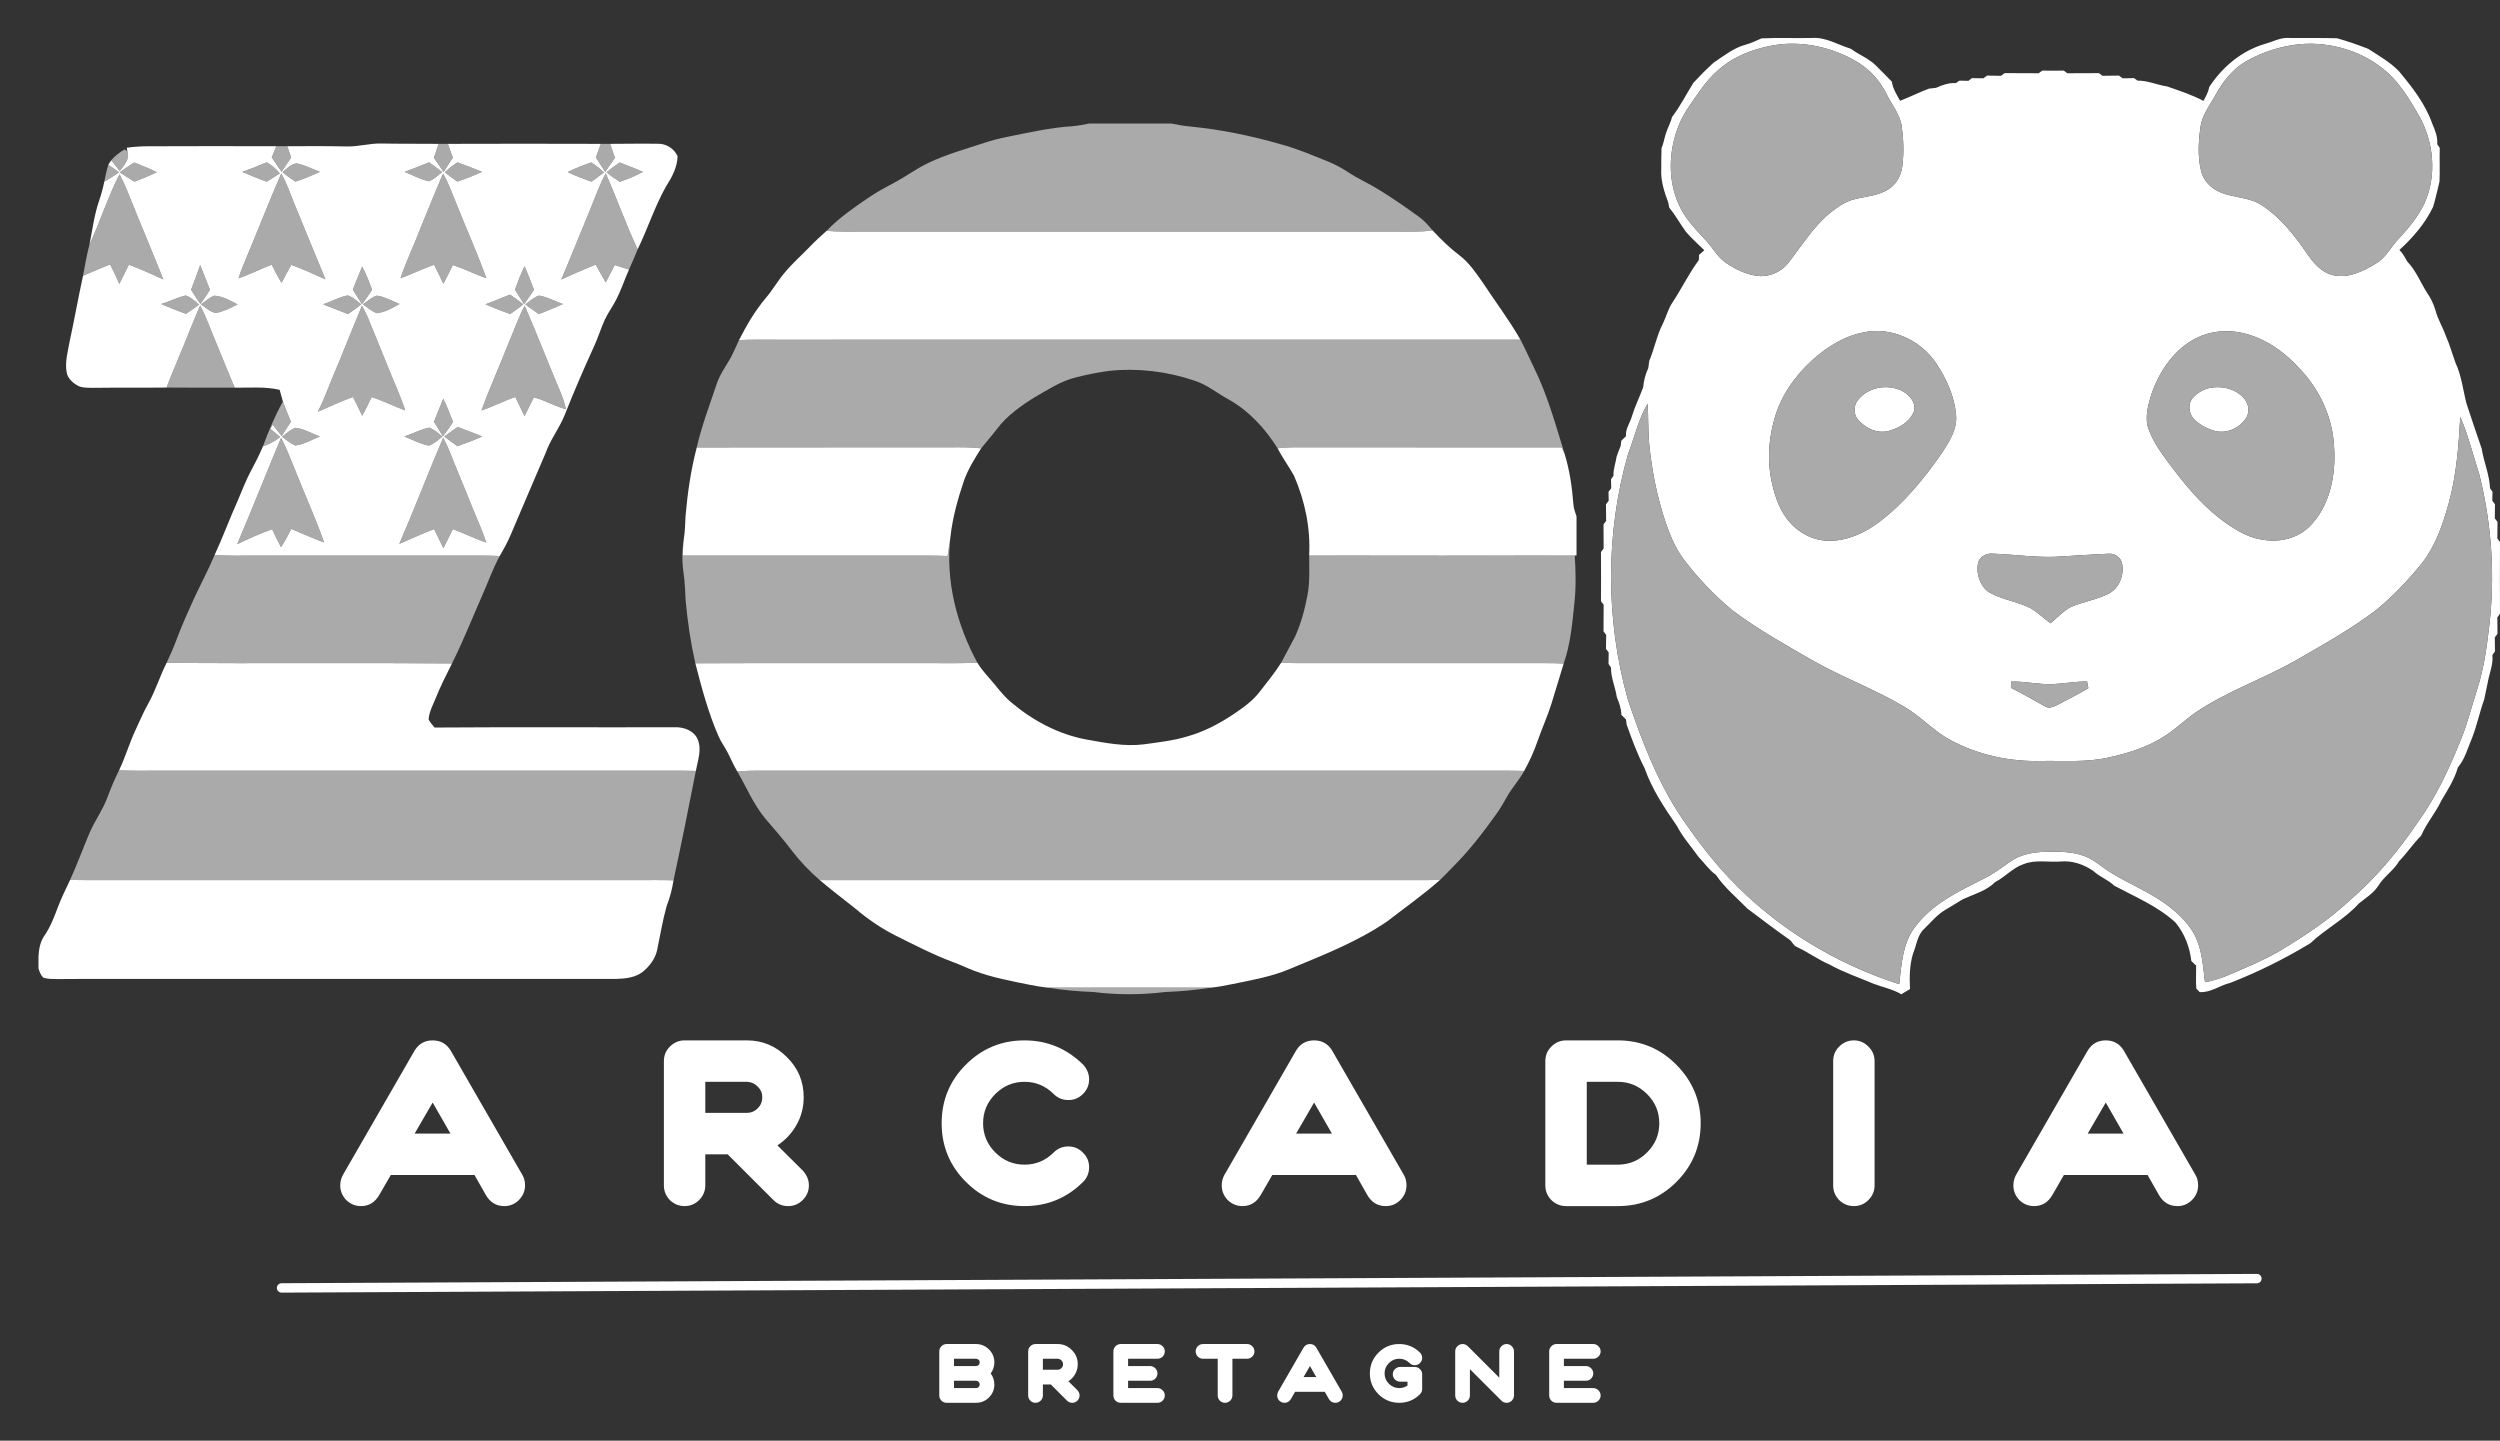 <svg width="59" height="34" viewBox="0 0 59 34" fill="none" xmlns="http://www.w3.org/2000/svg">
<rect x="0" y="0" width="59" height="34" fill="#333333" stroke="none"/>
<path d="M25.708 2.915H27.64C27.784 2.943 27.928 2.971 28.074 2.984C28.8 3.055 29.518 3.2 30.219 3.403C30.609 3.506 30.981 3.668 31.355 3.818C31.518 3.884 31.673 3.97 31.821 4.067C32.048 4.218 32.3 4.327 32.532 4.471C32.861 4.671 33.176 4.892 33.488 5.117C33.611 5.205 33.711 5.32 33.807 5.436C33.502 5.483 33.193 5.465 32.886 5.466C28.729 5.466 24.572 5.466 20.415 5.466C20.113 5.466 19.81 5.477 19.509 5.446C19.797 5.145 20.14 4.908 20.482 4.675C20.68 4.54 20.891 4.425 21.103 4.312C21.381 4.165 21.634 3.974 21.92 3.84C22.34 3.641 22.788 3.516 23.229 3.372C23.403 3.315 23.58 3.267 23.76 3.232C24.274 3.13 24.788 3.011 25.312 2.978C25.446 2.968 25.577 2.941 25.708 2.915Z" fill="#AAAAAA"/>
<path d="M10.354 3.395C10.426 3.395 10.498 3.395 10.57 3.395C10.608 3.504 10.647 3.613 10.686 3.721C10.614 3.834 10.542 3.946 10.47 4.058C10.392 3.947 10.316 3.836 10.24 3.724C10.279 3.614 10.316 3.505 10.354 3.395Z" fill="#AAAAAA"/>
<path d="M14.181 3.395C14.254 3.395 14.327 3.395 14.399 3.395C14.436 3.505 14.475 3.615 14.513 3.724C14.437 3.835 14.361 3.946 14.283 4.056C14.209 3.943 14.136 3.829 14.062 3.716C14.102 3.609 14.142 3.502 14.181 3.395Z" fill="#AAAAAA"/>
<path d="M6.521 3.451C6.607 3.451 6.693 3.451 6.779 3.451C6.809 3.539 6.84 3.628 6.872 3.716C6.797 3.829 6.721 3.942 6.645 4.054C6.567 3.942 6.489 3.829 6.413 3.715C6.449 3.627 6.485 3.539 6.521 3.451Z" fill="#AAAAAA"/>
<path d="M2.624 3.782C2.715 3.68 2.823 3.594 2.941 3.525C2.957 3.536 2.989 3.558 3.006 3.57C3.073 3.753 2.927 3.9 2.827 4.034C2.759 3.951 2.691 3.867 2.624 3.782Z" fill="#AAAAAA"/>
<path d="M2.827 4.067C2.938 3.985 3.052 3.908 3.17 3.835C3.348 3.907 3.528 3.977 3.7 4.064C3.529 4.149 3.351 4.219 3.174 4.287C3.056 4.217 2.94 4.144 2.827 4.067Z" fill="#AAAAAA"/>
<path d="M5.72 4.056C5.915 3.987 6.107 3.911 6.297 3.83C6.412 3.901 6.52 3.985 6.604 4.093C6.501 4.159 6.397 4.225 6.293 4.288C6.099 4.218 5.908 4.14 5.72 4.056Z" fill="#AAAAAA"/>
<path d="M6.668 4.067C6.767 3.981 6.868 3.868 7.006 3.856C7.195 3.896 7.368 3.989 7.549 4.054C7.361 4.144 7.169 4.222 6.972 4.288C6.868 4.218 6.765 4.145 6.668 4.067Z" fill="#AAAAAA"/>
<path d="M9.55 4.056C9.744 3.986 9.935 3.909 10.126 3.831C10.231 3.905 10.335 3.981 10.435 4.061C10.336 4.139 10.244 4.232 10.124 4.278C9.922 4.235 9.74 4.133 9.55 4.056Z" fill="#AAAAAA"/>
<path d="M10.498 4.067C10.589 3.978 10.691 3.901 10.797 3.831C10.992 3.902 11.185 3.977 11.377 4.054C11.188 4.144 10.992 4.219 10.794 4.285C10.693 4.215 10.594 4.144 10.498 4.067Z" fill="#AAAAAA"/>
<path d="M13.398 4.062C13.576 3.97 13.765 3.899 13.955 3.834C14.061 3.904 14.162 3.981 14.254 4.069C14.158 4.145 14.058 4.217 13.958 4.288C13.768 4.221 13.579 4.149 13.398 4.062Z" fill="#AAAAAA"/>
<path d="M14.318 4.067C14.415 3.982 14.519 3.905 14.626 3.834C14.809 3.906 14.993 3.977 15.175 4.055C15.002 4.154 14.815 4.224 14.629 4.29C14.519 4.223 14.415 4.149 14.318 4.067Z" fill="#AAAAAA"/>
<path d="M2.557 3.887C2.642 3.946 2.727 4.006 2.811 4.067C2.697 4.144 2.58 4.219 2.461 4.289C2.489 4.154 2.514 4.018 2.557 3.887Z" fill="#AAAAAA"/>
<path d="M6.636 4.097C6.774 4.329 6.854 4.589 6.958 4.836C7.201 5.422 7.436 6.011 7.682 6.594C7.416 6.472 7.15 6.349 6.874 6.251C6.794 6.391 6.72 6.533 6.644 6.675C6.56 6.537 6.485 6.394 6.415 6.249C6.147 6.343 5.897 6.481 5.627 6.568C5.673 6.425 5.729 6.285 5.788 6.146C6.076 5.466 6.341 4.775 6.636 4.097Z" fill="#AAAAAA"/>
<path d="M10.456 4.098C10.577 4.302 10.656 4.527 10.746 4.746C10.987 5.355 11.255 5.952 11.479 6.567C11.211 6.473 10.957 6.343 10.687 6.253C10.616 6.403 10.541 6.551 10.463 6.697C10.393 6.546 10.32 6.397 10.245 6.248C9.974 6.341 9.719 6.47 9.451 6.568C9.591 6.153 9.784 5.758 9.938 5.348C10.113 4.933 10.275 4.511 10.456 4.098Z" fill="#AAAAAA"/>
<path d="M13.942 4.91C14.055 4.635 14.153 4.354 14.295 4.092C14.56 4.684 14.77 5.299 15.049 5.884C14.983 6.044 14.917 6.204 14.845 6.362C14.732 6.327 14.619 6.29 14.507 6.254C14.438 6.392 14.368 6.529 14.296 6.665C14.214 6.526 14.137 6.385 14.059 6.244C13.786 6.359 13.513 6.472 13.246 6.598C13.485 6.038 13.707 5.472 13.942 4.91Z" fill="#AAAAAA"/>
<path d="M2.111 5.775C2.366 5.228 2.545 4.649 2.821 4.112C2.889 4.243 2.952 4.377 3.007 4.514C3.285 5.21 3.577 5.899 3.855 6.595C3.588 6.469 3.317 6.352 3.042 6.246C2.967 6.398 2.892 6.549 2.816 6.701C2.749 6.546 2.677 6.392 2.6 6.24C2.385 6.326 2.171 6.417 1.959 6.51C2.006 6.264 2.046 6.016 2.111 5.775Z" fill="#AAAAAA"/>
<path d="M4.724 6.256C4.802 6.45 4.88 6.643 4.955 6.838C4.883 6.952 4.809 7.064 4.732 7.174C4.653 7.065 4.579 6.953 4.51 6.837C4.583 6.644 4.659 6.452 4.724 6.256Z" fill="#AAAAAA"/>
<path d="M8.547 6.291C8.641 6.466 8.712 6.651 8.782 6.837C8.708 6.954 8.629 7.069 8.543 7.178C8.471 7.064 8.399 6.95 8.327 6.836C8.4 6.654 8.471 6.472 8.547 6.291Z" fill="#AAAAAA"/>
<path d="M12.153 6.836C12.22 6.649 12.292 6.463 12.381 6.284C12.46 6.467 12.53 6.652 12.602 6.838C12.527 6.953 12.45 7.067 12.369 7.178C12.297 7.064 12.225 6.95 12.153 6.836Z" fill="#AAAAAA"/>
<path d="M3.803 7.176C3.999 7.118 4.182 7.018 4.383 6.974C4.506 7.012 4.6 7.109 4.699 7.188C4.597 7.264 4.494 7.336 4.389 7.407C4.192 7.335 3.997 7.258 3.803 7.176Z" fill="#AAAAAA"/>
<path d="M4.743 7.185C4.843 7.11 4.94 7.025 5.058 6.978C5.256 6.989 5.434 7.095 5.608 7.184C5.444 7.266 5.278 7.353 5.097 7.386C4.96 7.366 4.856 7.257 4.743 7.185Z" fill="#AAAAAA"/>
<path d="M7.627 7.183C7.821 7.115 8.003 7.011 8.205 6.972C8.33 7.01 8.425 7.106 8.526 7.184C8.424 7.263 8.319 7.338 8.214 7.412C8.018 7.335 7.823 7.259 7.627 7.183Z" fill="#AAAAAA"/>
<path d="M8.89 6.977C9.082 6.999 9.252 7.106 9.43 7.174C9.261 7.269 9.085 7.371 8.889 7.391C8.769 7.344 8.67 7.257 8.567 7.182C8.67 7.107 8.768 7.02 8.89 6.977Z" fill="#AAAAAA"/>
<path d="M11.457 7.182C11.651 7.105 11.845 7.029 12.038 6.953C12.144 7.027 12.249 7.102 12.351 7.182C12.25 7.261 12.146 7.338 12.041 7.412C11.845 7.341 11.649 7.266 11.457 7.182Z" fill="#AAAAAA"/>
<path d="M12.721 6.976C12.921 7.005 13.098 7.115 13.289 7.175C13.101 7.26 12.909 7.335 12.719 7.413C12.61 7.339 12.502 7.263 12.398 7.183C12.5 7.107 12.599 7.018 12.721 6.976Z" fill="#AAAAAA"/>
<path d="M4.724 7.213C4.874 7.491 4.974 7.791 5.097 8.08C5.247 8.436 5.386 8.795 5.54 9.149C5.004 9.149 4.467 9.151 3.931 9.146C4.054 8.816 4.197 8.494 4.33 8.167C4.459 7.848 4.584 7.527 4.724 7.213Z" fill="#AAAAAA"/>
<path d="M8.542 7.214C8.613 7.341 8.676 7.473 8.729 7.609C8.879 7.99 9.042 8.367 9.193 8.748C9.315 9.061 9.462 9.365 9.563 9.685C9.295 9.59 9.042 9.459 8.771 9.371C8.701 9.52 8.626 9.668 8.548 9.813C8.478 9.663 8.405 9.515 8.33 9.368C8.047 9.469 7.778 9.601 7.502 9.717C7.686 9.346 7.82 8.954 7.987 8.575C8.168 8.12 8.359 7.668 8.542 7.214Z" fill="#AAAAAA"/>
<path d="M12.006 8.087C12.132 7.796 12.236 7.495 12.382 7.214C12.672 7.879 12.931 8.556 13.214 9.224C13.275 9.365 13.324 9.51 13.359 9.659C13.096 9.59 12.861 9.444 12.598 9.377C12.526 9.526 12.452 9.673 12.379 9.82C12.305 9.67 12.232 9.519 12.161 9.368C11.89 9.462 11.636 9.596 11.363 9.686C11.559 9.145 11.798 8.622 12.006 8.087Z" fill="#AAAAAA"/>
<path d="M17.441 8.026C17.749 8.01 18.058 8.018 18.366 8.017C24.205 8.016 30.044 8.018 35.882 8.016C35.999 8.235 36.096 8.463 36.206 8.685C36.524 9.333 36.715 10.032 36.927 10.718C36.905 10.664 36.881 10.612 36.857 10.559C34.88 10.556 32.903 10.56 30.926 10.557C30.667 10.556 30.408 10.55 30.15 10.579C29.86 10.115 29.479 9.7 29 9.429C28.729 9.283 28.487 9.078 28.189 8.983C27.543 8.764 26.85 8.681 26.172 8.753C25.893 8.792 25.616 8.846 25.344 8.919C25.011 9.009 24.72 9.203 24.424 9.372C24.092 9.578 23.764 9.809 23.528 10.124C23.409 10.281 23.276 10.427 23.155 10.581C22.911 10.553 22.665 10.555 22.419 10.557C20.427 10.561 18.435 10.554 16.443 10.561C16.559 10.053 16.745 9.566 16.91 9.072C16.996 8.797 17.19 8.576 17.308 8.315C17.352 8.218 17.395 8.121 17.441 8.026Z" fill="#AAAAAA"/>
<path d="M10.461 9.409C10.549 9.587 10.62 9.773 10.692 9.958C10.618 10.074 10.539 10.187 10.454 10.296C10.382 10.182 10.311 10.068 10.241 9.953C10.315 9.772 10.386 9.589 10.461 9.409Z" fill="#AAAAAA"/>
<path d="M6.205 10.533C6.339 10.17 6.49 9.813 6.677 9.475C6.734 9.637 6.803 9.793 6.867 9.952C6.795 10.065 6.721 10.177 6.647 10.289C6.577 10.2 6.507 10.111 6.437 10.022C6.423 10.046 6.395 10.096 6.381 10.12C6.458 10.184 6.536 10.248 6.612 10.313C6.49 10.409 6.355 10.489 6.205 10.533Z" fill="#AAAAAA"/>
<path d="M6.656 10.307C6.758 10.23 6.856 10.142 6.975 10.095C7.178 10.12 7.359 10.235 7.551 10.3C7.362 10.379 7.177 10.483 6.972 10.515C6.855 10.466 6.758 10.382 6.656 10.307Z" fill="#AAAAAA"/>
<path d="M9.541 10.301C9.738 10.236 9.924 10.135 10.128 10.092C10.248 10.136 10.344 10.226 10.444 10.304C10.341 10.381 10.244 10.474 10.121 10.517C9.917 10.477 9.733 10.375 9.541 10.301Z" fill="#AAAAAA"/>
<path d="M10.485 10.303C10.589 10.224 10.695 10.15 10.802 10.076C10.996 10.148 11.188 10.224 11.381 10.3C11.191 10.386 10.996 10.46 10.8 10.531C10.694 10.456 10.589 10.381 10.485 10.303Z" fill="#AAAAAA"/>
<path d="M6.631 10.336C6.763 10.569 6.851 10.823 6.955 11.07C7.182 11.649 7.443 12.215 7.649 12.802C7.386 12.708 7.133 12.588 6.874 12.483C6.8 12.629 6.723 12.775 6.632 12.912C6.558 12.772 6.489 12.631 6.422 12.488C6.141 12.593 5.866 12.712 5.597 12.844C5.951 12.012 6.283 11.171 6.631 10.336Z" fill="#AAAAAA"/>
<path d="M10.458 10.332C10.591 10.568 10.674 10.827 10.78 11.075C10.916 11.4 11.047 11.728 11.181 12.055C11.281 12.304 11.396 12.548 11.478 12.805C11.208 12.715 10.955 12.583 10.686 12.488C10.614 12.639 10.54 12.788 10.464 12.937C10.39 12.787 10.317 12.636 10.245 12.486C9.966 12.591 9.696 12.721 9.422 12.838C9.783 12.009 10.103 11.163 10.458 10.332Z" fill="#AAAAAA"/>
<path d="M22.362 13.122C22.389 12.973 22.409 12.823 22.43 12.673C22.309 13.697 22.578 14.739 23.064 15.638C22.672 15.661 22.278 15.648 21.885 15.65C20.06 15.652 18.235 15.646 16.41 15.654C16.3 15.168 16.227 14.676 16.182 14.181C16.168 13.963 16.165 13.745 16.133 13.529C16.093 13.259 16.094 12.983 16.139 12.714C16.121 12.846 16.117 12.979 16.116 13.112C17.875 13.112 19.635 13.112 21.395 13.112C21.718 13.112 22.04 13.107 22.362 13.122Z" fill="#AAAAAA"/>
<path d="M4.584 14.113C4.742 13.774 4.92 13.444 5.064 13.099C5.386 13.12 5.708 13.112 6.03 13.112C7.648 13.112 9.266 13.112 10.884 13.112C11.188 13.112 11.491 13.107 11.793 13.122C11.627 13.43 11.511 13.761 11.368 14.081C11.136 14.607 10.926 15.143 10.667 15.657C8.422 15.638 6.176 15.661 3.931 15.645C4.019 15.462 4.099 15.275 4.17 15.085C4.293 14.754 4.44 14.434 4.584 14.113Z" fill="#AAAAAA"/>
<path d="M30.897 13.109C32.986 13.114 35.075 13.114 37.164 13.109C37.187 13.475 37.197 13.842 37.158 14.206C37.108 14.695 37.067 15.193 36.903 15.66C36.752 15.653 36.6 15.65 36.448 15.65C34.667 15.651 32.886 15.65 31.104 15.65C30.815 15.65 30.526 15.656 30.237 15.638C30.344 15.433 30.457 15.231 30.563 15.025C30.703 14.719 30.791 14.39 30.854 14.059C30.916 13.746 30.896 13.426 30.897 13.109Z" fill="#AAAAAA"/>
<path d="M2.809 18.18C3.125 18.193 3.442 18.188 3.758 18.188C7.663 18.188 11.568 18.188 15.472 18.188C15.788 18.188 16.105 18.185 16.422 18.194C16.254 19.056 16.08 19.917 15.895 20.776C15.62 20.767 15.346 20.771 15.071 20.771C11.122 20.771 7.173 20.771 3.224 20.771C2.701 20.77 2.177 20.775 1.654 20.767C1.819 20.404 1.955 20.028 2.111 19.662C2.231 19.376 2.42 19.126 2.528 18.836C2.611 18.613 2.702 18.393 2.809 18.18Z" fill="#AAAAAA"/>
<path d="M17.401 18.207C17.707 18.179 18.015 18.188 18.322 18.188C23.889 18.188 29.456 18.188 35.023 18.188C35.339 18.188 35.654 18.185 35.97 18.194C35.852 18.414 35.678 18.596 35.558 18.814C35.484 18.945 35.411 19.076 35.323 19.198C35.009 19.636 34.682 20.067 34.299 20.448C34.195 20.553 34.094 20.662 33.987 20.764C33.694 20.776 33.401 20.77 33.108 20.771C28.521 20.771 23.934 20.771 19.347 20.771C19.1 20.558 18.874 20.321 18.677 20.061C18.479 19.8 18.263 19.554 18.05 19.306C17.78 18.974 17.613 18.575 17.401 18.207Z" fill="#AAAAAA"/>
<path d="M24.721 23.308C26.007 23.31 27.294 23.31 28.58 23.308C28.222 23.365 27.861 23.398 27.498 23.411C26.936 23.481 26.364 23.482 25.801 23.411C25.439 23.398 25.078 23.366 24.721 23.308Z" fill="#AAAAAA"/>
<path d="M8.169 3.456C8.453 3.466 8.729 3.378 9.012 3.387C9.46 3.396 9.906 3.39 10.353 3.395C10.316 3.505 10.279 3.614 10.24 3.724C10.316 3.836 10.392 3.947 10.47 4.058C10.542 3.946 10.614 3.834 10.686 3.721C10.647 3.613 10.608 3.504 10.57 3.395C11.774 3.391 12.977 3.391 14.181 3.395C14.142 3.502 14.102 3.609 14.062 3.716C14.136 3.829 14.209 3.943 14.283 4.056C14.361 3.946 14.437 3.835 14.513 3.724C14.474 3.615 14.436 3.505 14.399 3.395C14.773 3.395 15.147 3.386 15.521 3.393C15.718 3.385 15.912 3.507 15.991 3.687C15.985 3.947 15.857 4.185 15.719 4.399C15.451 4.874 15.287 5.395 15.049 5.884C14.77 5.299 14.56 4.684 14.295 4.092C14.153 4.354 14.054 4.635 13.942 4.91C13.707 5.472 13.485 6.038 13.246 6.598C13.513 6.471 13.786 6.359 14.059 6.244C14.137 6.385 14.214 6.526 14.296 6.665C14.367 6.528 14.437 6.392 14.507 6.254C14.619 6.29 14.732 6.327 14.845 6.362C14.741 6.592 14.664 6.834 14.549 7.059C14.466 7.226 14.351 7.375 14.273 7.546C14.178 7.755 14.112 7.976 14.015 8.185C13.774 8.711 13.545 9.243 13.332 9.78C13.208 10.101 12.986 10.372 12.874 10.698C12.598 11.338 12.326 11.979 12.053 12.62C11.98 12.794 11.888 12.959 11.793 13.122C11.49 13.107 11.188 13.112 10.884 13.112C9.266 13.112 7.648 13.112 6.03 13.112C5.708 13.112 5.386 13.12 5.064 13.099C5.257 12.683 5.414 12.253 5.602 11.835C5.706 11.598 5.793 11.353 5.917 11.124C6.02 10.931 6.121 10.736 6.205 10.533C6.355 10.488 6.49 10.409 6.612 10.313C6.536 10.248 6.458 10.184 6.381 10.12C6.395 10.096 6.423 10.046 6.437 10.022C6.507 10.111 6.577 10.2 6.647 10.289C6.721 10.177 6.794 10.065 6.867 9.952C6.802 9.793 6.733 9.637 6.677 9.475C6.649 9.384 6.625 9.291 6.6 9.2C6.252 9.118 5.893 9.155 5.54 9.149C5.386 8.795 5.247 8.436 5.097 8.08C4.974 7.791 4.874 7.491 4.724 7.213C4.584 7.527 4.459 7.848 4.33 8.167C4.197 8.494 4.054 8.816 3.931 9.146C3.353 9.153 2.775 9.145 2.197 9.153C2.068 9.148 1.926 9.162 1.812 9.088C1.7 9.021 1.595 8.92 1.573 8.785C1.529 8.541 1.601 8.296 1.644 8.057C1.756 7.542 1.847 7.024 1.959 6.51C2.171 6.417 2.385 6.326 2.6 6.24C2.677 6.392 2.749 6.546 2.816 6.701C2.892 6.549 2.967 6.398 3.042 6.246C3.317 6.352 3.588 6.469 3.855 6.595C3.577 5.899 3.285 5.21 3.007 4.514C2.952 4.377 2.889 4.243 2.821 4.112C2.545 4.649 2.366 5.228 2.111 5.775C2.179 5.427 2.225 5.073 2.339 4.737C2.389 4.59 2.431 4.441 2.461 4.289C2.58 4.219 2.697 4.144 2.811 4.067C2.727 4.006 2.642 3.946 2.557 3.887C2.578 3.851 2.6 3.817 2.624 3.782C2.691 3.867 2.758 3.951 2.827 4.034C2.927 3.9 3.072 3.753 3.006 3.57C3.002 3.549 2.995 3.507 2.992 3.487C3.172 3.46 3.353 3.451 3.535 3.452C4.531 3.447 5.526 3.449 6.521 3.451C6.485 3.539 6.449 3.627 6.413 3.715C6.489 3.829 6.567 3.942 6.645 4.054C6.721 3.942 6.797 3.829 6.872 3.716C6.84 3.628 6.809 3.539 6.779 3.451C7.242 3.448 7.706 3.446 8.169 3.456ZM2.827 4.067C2.94 4.144 3.056 4.217 3.174 4.287C3.351 4.219 3.529 4.149 3.7 4.064C3.528 3.977 3.348 3.907 3.17 3.835C3.052 3.908 2.938 3.985 2.827 4.067ZM5.72 4.056C5.908 4.14 6.099 4.218 6.293 4.288C6.397 4.225 6.501 4.159 6.604 4.093C6.52 3.985 6.412 3.901 6.297 3.83C6.107 3.911 5.915 3.987 5.72 4.056ZM6.668 4.066C6.765 4.145 6.867 4.218 6.972 4.288C7.169 4.222 7.361 4.144 7.549 4.054C7.368 3.989 7.195 3.896 7.006 3.856C6.867 3.868 6.767 3.981 6.668 4.066ZM9.55 4.056C9.74 4.133 9.922 4.235 10.124 4.278C10.244 4.232 10.336 4.139 10.435 4.061C10.335 3.981 10.231 3.905 10.126 3.831C9.935 3.909 9.744 3.986 9.55 4.056ZM10.498 4.067C10.594 4.144 10.693 4.215 10.794 4.285C10.992 4.219 11.188 4.144 11.377 4.054C11.185 3.977 10.992 3.902 10.797 3.831C10.691 3.901 10.588 3.978 10.498 4.067ZM13.398 4.062C13.579 4.149 13.768 4.221 13.958 4.288C14.058 4.217 14.158 4.145 14.254 4.069C14.162 3.981 14.061 3.904 13.955 3.834C13.764 3.899 13.576 3.97 13.398 4.062ZM14.318 4.067C14.415 4.149 14.519 4.223 14.629 4.29C14.815 4.224 15.002 4.154 15.175 4.055C14.993 3.977 14.809 3.906 14.626 3.834C14.519 3.905 14.415 3.982 14.318 4.067ZM6.636 4.097C6.341 4.775 6.076 5.466 5.788 6.146C5.729 6.285 5.673 6.425 5.627 6.568C5.897 6.481 6.147 6.343 6.415 6.249C6.485 6.394 6.56 6.537 6.644 6.675C6.72 6.533 6.794 6.39 6.874 6.251C7.15 6.349 7.416 6.472 7.682 6.594C7.436 6.011 7.201 5.422 6.958 4.836C6.854 4.589 6.774 4.329 6.636 4.097ZM10.456 4.098C10.275 4.511 10.113 4.933 9.938 5.348C9.784 5.758 9.591 6.153 9.451 6.568C9.719 6.47 9.974 6.341 10.245 6.248C10.319 6.397 10.393 6.546 10.463 6.697C10.541 6.551 10.616 6.403 10.687 6.253C10.957 6.343 11.211 6.473 11.479 6.567C11.255 5.952 10.987 5.355 10.746 4.746C10.656 4.527 10.577 4.303 10.456 4.098ZM4.724 6.256C4.659 6.452 4.583 6.644 4.51 6.837C4.579 6.953 4.653 7.065 4.731 7.174C4.809 7.064 4.883 6.952 4.955 6.838C4.88 6.643 4.802 6.45 4.724 6.256ZM8.547 6.291C8.471 6.472 8.4 6.654 8.327 6.836C8.399 6.95 8.471 7.064 8.543 7.178C8.629 7.069 8.708 6.954 8.782 6.837C8.712 6.651 8.641 6.466 8.547 6.291ZM12.153 6.836C12.225 6.95 12.296 7.064 12.369 7.178C12.45 7.067 12.527 6.953 12.602 6.838C12.53 6.652 12.46 6.467 12.381 6.284C12.292 6.463 12.22 6.649 12.153 6.836ZM3.803 7.175C3.997 7.258 4.192 7.335 4.389 7.407C4.494 7.336 4.597 7.264 4.699 7.188C4.6 7.109 4.506 7.012 4.383 6.974C4.182 7.018 3.999 7.118 3.803 7.175ZM4.743 7.185C4.856 7.257 4.96 7.366 5.097 7.386C5.278 7.353 5.444 7.266 5.608 7.184C5.434 7.095 5.256 6.989 5.057 6.978C4.939 7.025 4.843 7.11 4.743 7.185ZM7.627 7.183C7.823 7.259 8.018 7.334 8.214 7.412C8.319 7.338 8.424 7.263 8.526 7.184C8.425 7.106 8.33 7.01 8.205 6.972C8.003 7.011 7.821 7.115 7.627 7.183ZM8.89 6.977C8.768 7.02 8.67 7.107 8.567 7.182C8.67 7.257 8.769 7.344 8.889 7.391C9.085 7.371 9.261 7.269 9.43 7.174C9.252 7.106 9.081 6.999 8.89 6.977ZM11.457 7.182C11.649 7.266 11.845 7.341 12.041 7.412C12.146 7.338 12.25 7.261 12.351 7.182C12.249 7.102 12.144 7.027 12.038 6.953C11.845 7.029 11.651 7.105 11.457 7.182ZM12.721 6.976C12.598 7.018 12.5 7.107 12.398 7.184C12.502 7.263 12.61 7.339 12.719 7.413C12.909 7.335 13.101 7.26 13.289 7.175C13.098 7.115 12.921 7.005 12.721 6.976ZM8.542 7.214C8.359 7.668 8.168 8.12 7.987 8.575C7.82 8.954 7.686 9.346 7.502 9.717C7.778 9.601 8.047 9.469 8.33 9.368C8.405 9.515 8.478 9.663 8.548 9.813C8.626 9.668 8.701 9.52 8.771 9.371C9.042 9.458 9.295 9.59 9.563 9.685C9.462 9.365 9.315 9.061 9.193 8.748C9.042 8.367 8.879 7.99 8.729 7.609C8.676 7.473 8.613 7.341 8.542 7.214ZM12.006 8.087C11.798 8.622 11.559 9.145 11.363 9.686C11.636 9.596 11.89 9.462 12.161 9.368C12.232 9.519 12.305 9.67 12.379 9.82C12.452 9.673 12.526 9.526 12.598 9.377C12.861 9.444 13.096 9.59 13.359 9.659C13.324 9.51 13.275 9.365 13.214 9.224C12.931 8.556 12.672 7.879 12.382 7.214C12.236 7.495 12.132 7.796 12.006 8.087ZM10.461 9.409C10.386 9.589 10.315 9.772 10.241 9.953C10.311 10.068 10.382 10.182 10.454 10.296C10.539 10.187 10.617 10.074 10.692 9.958C10.62 9.773 10.549 9.587 10.461 9.409ZM6.656 10.307C6.758 10.382 6.855 10.466 6.972 10.515C7.177 10.483 7.361 10.378 7.551 10.3C7.359 10.235 7.178 10.12 6.975 10.095C6.855 10.142 6.757 10.23 6.656 10.307ZM9.541 10.301C9.733 10.375 9.917 10.477 10.121 10.517C10.244 10.474 10.341 10.381 10.443 10.304C10.344 10.226 10.248 10.136 10.128 10.092C9.924 10.135 9.738 10.236 9.541 10.301ZM10.485 10.303C10.588 10.381 10.694 10.456 10.8 10.531C10.996 10.46 11.191 10.386 11.381 10.3C11.188 10.224 10.996 10.148 10.802 10.076C10.695 10.15 10.589 10.224 10.485 10.303ZM6.631 10.336C6.283 11.171 5.951 12.012 5.597 12.844C5.866 12.712 6.141 12.593 6.422 12.488C6.488 12.631 6.558 12.772 6.632 12.912C6.723 12.774 6.8 12.629 6.874 12.483C7.133 12.588 7.386 12.708 7.649 12.802C7.443 12.215 7.182 11.649 6.955 11.069C6.851 10.823 6.763 10.569 6.631 10.336ZM10.458 10.332C10.103 11.163 9.783 12.009 9.422 12.838C9.696 12.721 9.965 12.591 10.245 12.486C10.317 12.636 10.39 12.787 10.464 12.937C10.54 12.788 10.614 12.639 10.686 12.488C10.955 12.583 11.208 12.715 11.477 12.805C11.396 12.548 11.281 12.304 11.18 12.055C11.047 11.728 10.916 11.4 10.78 11.075C10.674 10.827 10.591 10.568 10.458 10.332Z" fill="white"/>
<path d="M19.124 5.81C19.247 5.682 19.378 5.564 19.509 5.446C19.81 5.477 20.113 5.466 20.415 5.466C24.572 5.466 28.729 5.466 32.886 5.466C33.193 5.465 33.502 5.483 33.807 5.436C34.006 5.65 34.216 5.854 34.449 6.031C34.669 6.199 34.825 6.431 34.983 6.654C35.282 7.109 35.612 7.543 35.882 8.016C30.044 8.018 24.205 8.016 18.366 8.017C18.058 8.018 17.749 8.01 17.441 8.026C17.62 7.675 17.82 7.331 18.076 7.029C18.24 6.837 18.363 6.613 18.529 6.422C18.712 6.203 18.927 6.015 19.124 5.81Z" fill="white"/>
<path d="M16.443 10.561C18.435 10.554 20.427 10.561 22.419 10.557C22.665 10.555 22.911 10.553 23.155 10.581C23.003 10.822 22.849 11.067 22.752 11.337C22.605 11.771 22.48 12.215 22.43 12.673C22.409 12.823 22.389 12.973 22.362 13.122C22.04 13.107 21.718 13.112 21.395 13.112C19.635 13.112 17.875 13.112 16.116 13.112C16.117 12.979 16.121 12.846 16.139 12.714C16.167 12.536 16.17 12.356 16.179 12.177C16.226 11.632 16.305 11.09 16.443 10.561Z" fill="white"/>
<path d="M30.15 10.579C30.407 10.55 30.667 10.556 30.926 10.557C32.903 10.56 34.88 10.556 36.857 10.559C36.88 10.612 36.905 10.664 36.927 10.718C37.045 11.104 37.102 11.506 37.133 11.908C37.141 12.005 37.175 12.095 37.206 12.187V13.109L37.164 13.11C35.075 13.114 32.986 13.114 30.896 13.11C30.932 12.463 30.795 11.814 30.537 11.223C30.413 11.005 30.266 10.802 30.15 10.579Z" fill="white"/>
<path d="M3.504 16.595C3.674 16.291 3.774 15.955 3.931 15.645C6.176 15.661 8.422 15.638 10.667 15.657C10.53 15.927 10.395 16.198 10.281 16.48C10.216 16.642 10.127 16.8 10.115 16.978C10.149 17.05 10.206 17.108 10.256 17.17C12.144 17.156 14.032 17.169 15.919 17.163C16.126 17.156 16.359 17.232 16.456 17.429C16.575 17.674 16.466 17.945 16.422 18.194C16.105 18.185 15.788 18.188 15.472 18.188C11.567 18.188 7.663 18.188 3.758 18.188C3.442 18.188 3.125 18.193 2.809 18.18C2.957 17.873 3.052 17.543 3.196 17.233C3.295 17.019 3.388 16.801 3.504 16.595Z" fill="white"/>
<path d="M16.41 15.654C18.235 15.646 20.06 15.652 21.885 15.65C22.278 15.648 22.672 15.66 23.064 15.638C23.14 15.763 23.234 15.876 23.331 15.985C23.507 16.18 23.656 16.402 23.86 16.572C24.37 17.004 24.98 17.332 25.642 17.453C26.088 17.533 26.544 17.624 26.998 17.566C27.339 17.518 27.684 17.481 28.016 17.381C28.408 17.272 28.771 17.082 29.108 16.857C29.334 16.704 29.563 16.544 29.73 16.324C29.904 16.1 30.085 15.879 30.237 15.638C30.526 15.656 30.815 15.65 31.104 15.65C32.886 15.65 34.667 15.651 36.448 15.65C36.599 15.65 36.751 15.653 36.903 15.66C36.804 15.974 36.714 16.291 36.615 16.605C36.521 16.906 36.389 17.192 36.287 17.489C36.203 17.733 36.095 17.968 35.97 18.194C35.654 18.185 35.339 18.188 35.023 18.188C29.456 18.188 23.889 18.188 18.322 18.188C18.015 18.188 17.707 18.179 17.401 18.207C17.323 18.075 17.258 17.937 17.193 17.8C17.124 17.653 17.022 17.525 16.958 17.376C16.716 16.822 16.56 16.237 16.41 15.654Z" fill="white"/>
<path d="M1.654 20.767C2.177 20.775 2.701 20.77 3.224 20.771C7.173 20.771 11.122 20.771 15.071 20.771C15.345 20.771 15.62 20.767 15.895 20.776C15.863 20.983 15.81 21.187 15.733 21.382C15.637 21.722 15.582 22.073 15.509 22.418C15.468 22.622 15.334 22.795 15.178 22.928C14.999 23.073 14.758 23.096 14.537 23.103C10.617 23.102 6.698 23.103 2.779 23.103C2.303 23.103 1.827 23.1 1.352 23.106C1.24 23.103 1.124 23.109 1.018 23.07C0.961 23.011 0.932 22.932 0.908 22.855V22.578C0.916 22.402 0.949 22.22 1.054 22.073C1.192 21.871 1.279 21.642 1.364 21.414C1.447 21.192 1.555 20.981 1.654 20.767Z" fill="white"/>
<path d="M19.347 20.771C23.934 20.771 28.521 20.771 33.108 20.771C33.401 20.77 33.694 20.776 33.987 20.764C33.592 21.114 33.16 21.417 32.744 21.74C32.033 22.227 31.225 22.54 30.434 22.869C30.007 23.051 29.547 23.128 29.096 23.222C28.925 23.258 28.753 23.291 28.58 23.308C27.294 23.31 26.007 23.31 24.721 23.308C24.583 23.292 24.446 23.272 24.311 23.243C23.868 23.154 23.421 23.072 22.997 22.912C22.825 22.849 22.662 22.766 22.489 22.704C22.028 22.534 21.592 22.306 21.153 22.088C20.805 21.915 20.483 21.695 20.187 21.443C19.907 21.219 19.62 21.004 19.347 20.771Z" fill="white"/>
<path d="M41.193 1.056C41.324 1.02 41.446 0.96 41.571 0.906C41.967 0.885 42.365 0.906 42.763 0.896C43.09 0.872 43.377 1.06 43.681 1.151C43.865 1.29 44.089 1.372 44.258 1.534C44.39 1.662 44.518 1.795 44.647 1.926C44.67 2.091 44.763 2.235 44.842 2.378C45.073 2.292 45.291 2.177 45.523 2.092C45.578 2.086 45.634 2.079 45.69 2.073C45.838 2.007 45.992 1.949 46.158 1.962C46.179 1.947 46.221 1.918 46.242 1.903C46.295 1.904 46.401 1.906 46.453 1.908C46.474 1.892 46.516 1.86 46.538 1.844C46.627 1.845 46.718 1.847 46.809 1.848C46.83 1.832 46.872 1.8 46.893 1.784C47.003 1.786 47.113 1.787 47.224 1.789C47.245 1.773 47.287 1.742 47.308 1.726C47.576 1.729 47.844 1.725 48.113 1.729C48.134 1.714 48.176 1.682 48.197 1.666C48.366 1.669 48.535 1.669 48.705 1.666C48.726 1.682 48.769 1.714 48.789 1.729C49.038 1.726 49.286 1.729 49.535 1.726C49.556 1.742 49.598 1.773 49.619 1.789C49.748 1.787 49.878 1.786 50.008 1.784C50.029 1.8 50.072 1.832 50.093 1.848C50.182 1.847 50.272 1.845 50.364 1.844C50.384 1.859 50.426 1.888 50.447 1.903C50.686 1.898 50.907 2.006 51.141 2.039C51.432 2.14 51.728 2.236 52.001 2.381C52.059 2.277 52.117 2.171 52.139 2.052C52.448 1.579 52.908 1.193 53.457 1.035C53.643 0.984 53.821 0.881 54.02 0.896C54.398 0.901 54.777 0.892 55.155 0.903C55.403 0.974 55.646 1.057 55.887 1.151C56.139 1.314 56.404 1.464 56.616 1.681C56.927 2.056 57.235 2.448 57.399 2.912C57.467 3.068 57.532 3.23 57.519 3.405C57.534 3.426 57.563 3.468 57.578 3.489C57.57 3.755 57.584 4.021 57.572 4.287C57.521 4.486 57.481 4.689 57.42 4.885C57.232 5.275 56.944 5.609 56.626 5.899C56.706 5.978 56.758 6.077 56.813 6.174C57.012 6.38 57.119 6.653 57.268 6.894C57.36 7.026 57.434 7.171 57.478 7.327C57.531 7.533 57.647 7.715 57.717 7.914C57.812 8.126 57.872 8.35 57.952 8.568C58.093 8.869 58.127 9.207 58.21 9.526C58.33 9.881 58.444 10.239 58.569 10.592C58.617 10.905 58.754 11.203 58.764 11.523C58.778 11.544 58.808 11.586 58.823 11.607C58.822 11.66 58.819 11.765 58.818 11.817C58.834 11.839 58.866 11.881 58.882 11.902C58.879 12.012 58.879 12.122 58.877 12.233C58.893 12.253 58.925 12.296 58.941 12.317C58.938 12.447 58.938 12.576 58.937 12.707C58.953 12.727 58.985 12.77 59 12.791C58.997 13.356 58.997 13.92 59 14.484C58.984 14.506 58.953 14.548 58.937 14.569C58.938 14.698 58.938 14.828 58.941 14.958C58.925 14.979 58.893 15.022 58.877 15.043C58.879 15.152 58.879 15.262 58.881 15.373C58.867 15.394 58.836 15.435 58.821 15.457C58.844 15.685 58.745 15.898 58.708 16.119C58.685 16.248 58.651 16.376 58.628 16.505C58.518 16.806 58.457 17.122 58.339 17.42C58.237 17.654 58.175 17.912 58.006 18.111C57.926 18.392 57.766 18.643 57.617 18.892C57.481 19.183 57.265 19.426 57.139 19.722C56.95 19.91 56.804 20.134 56.618 20.325C56.489 20.547 56.261 20.684 56.129 20.903C56.012 21.082 55.828 21.194 55.666 21.325C55.336 21.694 54.882 21.919 54.526 22.259C53.924 22.625 53.286 22.942 52.628 23.198C52.385 23.255 52.169 23.432 51.912 23.413C51.892 23.393 51.853 23.351 51.833 23.33C51.819 23.15 51.83 22.97 51.829 22.789C51.801 22.762 51.744 22.707 51.715 22.679C51.679 22.351 51.553 22.027 51.341 21.771C50.923 21.386 50.39 21.166 49.895 20.902C49.75 20.761 49.555 20.696 49.409 20.56C49.184 20.401 48.906 20.305 48.629 20.332C48.336 20.353 48.029 20.281 47.75 20.396C47.497 20.482 47.322 20.698 47.086 20.816C46.88 21.026 46.582 21.103 46.321 21.223C46.186 21.308 46.048 21.387 45.913 21.47C45.716 21.584 45.574 21.764 45.412 21.919C45.246 22.069 45.232 22.308 45.148 22.503C45.065 22.776 45.062 23.058 45.076 23.342C45.007 23.383 44.938 23.423 44.87 23.464C44.668 23.343 44.434 23.301 44.218 23.217C43.869 23.07 43.509 22.948 43.177 22.763C42.906 22.648 42.67 22.47 42.403 22.347C42.322 22.316 42.298 22.221 42.231 22.175C41.892 21.943 41.571 21.687 41.24 21.444C40.986 21.184 40.699 20.95 40.495 20.646C40.333 20.532 40.224 20.364 40.086 20.224C39.915 19.98 39.712 19.758 39.575 19.492C39.279 19.063 38.986 18.626 38.813 18.13C38.642 17.799 38.513 17.451 38.389 17.1C38.385 17.07 38.377 17.009 38.373 16.978C38.346 16.952 38.292 16.898 38.264 16.872C38.264 16.723 38.209 16.585 38.156 16.449C38.123 16.215 38.014 15.994 38.02 15.755C38.006 15.733 37.976 15.69 37.961 15.669C37.962 15.578 37.963 15.488 37.965 15.398C37.949 15.377 37.917 15.335 37.901 15.314C37.903 15.203 37.904 15.093 37.906 14.983C37.89 14.963 37.859 14.92 37.843 14.899C37.845 14.69 37.843 14.481 37.846 14.272C37.831 14.252 37.799 14.209 37.783 14.188C37.786 13.801 37.786 13.415 37.783 13.028C37.799 13.007 37.831 12.965 37.846 12.944C37.843 12.754 37.845 12.565 37.843 12.376C37.858 12.355 37.89 12.313 37.905 12.292C37.904 12.162 37.903 12.032 37.901 11.902C37.917 11.881 37.949 11.839 37.965 11.817C37.964 11.765 37.962 11.659 37.961 11.606C37.977 11.585 38.008 11.542 38.025 11.522C38.023 11.469 38.021 11.363 38.02 11.311C38.035 11.289 38.064 11.247 38.079 11.227C38.07 11.069 38.132 10.923 38.154 10.769C38.185 10.687 38.214 10.604 38.248 10.524C38.252 10.494 38.26 10.432 38.263 10.401C38.291 10.374 38.346 10.321 38.373 10.294C38.357 10.119 38.472 9.977 38.516 9.816C38.587 9.585 38.695 9.367 38.779 9.14C38.793 8.982 38.833 8.828 38.9 8.685C38.907 8.629 38.914 8.574 38.922 8.518C39.045 8.228 39.101 7.913 39.246 7.632C39.326 7.472 39.365 7.293 39.468 7.143C39.685 6.814 39.858 6.455 40.092 6.138C40.093 6.108 40.096 6.046 40.098 6.015C40.139 5.978 40.18 5.942 40.222 5.906C40.076 5.763 39.922 5.626 39.788 5.471C39.652 5.283 39.54 5.078 39.393 4.898C39.388 4.869 39.377 4.811 39.372 4.782C39.275 4.526 39.188 4.256 39.206 3.979C39.207 3.819 39.206 3.657 39.212 3.497C39.259 3.394 39.273 3.28 39.308 3.172C39.348 3.032 39.426 2.905 39.459 2.763C39.653 2.51 39.796 2.223 39.965 1.953C40.117 1.789 40.276 1.629 40.441 1.479C40.681 1.321 40.91 1.131 41.193 1.056ZM42.074 1.04C41.72 1.076 41.37 1.169 41.048 1.322C40.676 1.498 40.369 1.789 40.133 2.123C39.936 2.404 39.719 2.68 39.6 3.007C39.381 3.582 39.361 4.249 39.615 4.817C39.757 5.145 40.008 5.406 40.249 5.663C40.415 5.834 40.525 6.06 40.725 6.198C40.948 6.351 41.201 6.475 41.471 6.511C41.747 6.546 42.032 6.423 42.204 6.205C42.514 5.807 42.782 5.366 43.173 5.039C43.352 4.893 43.545 4.753 43.774 4.7C44.038 4.633 44.326 4.62 44.562 4.47C44.754 4.353 44.87 4.139 44.895 3.919C44.934 3.611 44.925 3.298 44.882 2.991C44.843 2.702 44.647 2.475 44.522 2.22C44.36 1.887 44.095 1.608 43.772 1.428C43.261 1.138 42.661 0.994 42.074 1.04ZM54.281 1.042C53.838 1.085 53.405 1.224 53.018 1.441C52.682 1.632 52.443 1.946 52.265 2.282C52.13 2.515 51.96 2.741 51.928 3.017C51.883 3.355 51.863 3.707 51.947 4.04C52.004 4.268 52.183 4.45 52.399 4.537C52.718 4.674 53.094 4.649 53.389 4.85C53.825 5.138 54.153 5.557 54.444 5.983C54.597 6.205 54.787 6.432 55.062 6.494C55.422 6.577 55.776 6.399 56.075 6.217C56.312 6.077 56.431 5.819 56.616 5.626C56.848 5.378 57.068 5.111 57.215 4.802C57.518 4.138 57.439 3.333 57.075 2.709C56.869 2.353 56.652 1.992 56.346 1.712C55.79 1.216 55.02 0.979 54.281 1.042ZM43.968 7.847C43.572 7.922 43.217 8.133 42.906 8.382C42.486 8.726 42.138 9.167 41.944 9.677C41.743 10.236 41.688 10.853 41.826 11.434C41.901 11.754 42.017 12.077 42.239 12.326C42.472 12.594 42.819 12.765 43.176 12.762C43.605 12.764 44.011 12.573 44.348 12.32C44.943 11.87 45.418 11.283 45.841 10.673C46.011 10.408 46.199 10.113 46.163 9.785C46.122 9.348 45.934 8.936 45.694 8.574C45.325 8.024 44.623 7.699 43.968 7.847ZM52.205 7.85C51.481 8 50.992 8.65 50.769 9.318C50.691 9.579 50.608 9.868 50.709 10.136C50.835 10.474 51.059 10.763 51.274 11.049C51.719 11.643 52.234 12.214 52.895 12.568C53.389 12.835 54.059 12.845 54.486 12.444C54.983 11.961 55.13 11.225 55.085 10.555C55.055 9.849 54.737 9.174 54.245 8.673C53.739 8.116 52.976 7.688 52.205 7.85ZM38.423 10.713C37.886 12.594 37.889 14.623 38.417 16.506C38.749 17.495 39.129 18.481 39.72 19.349C40.057 19.833 40.412 20.308 40.822 20.735C41.913 21.889 43.311 22.742 44.821 23.226C44.877 22.752 44.902 22.231 45.219 21.845C45.617 21.325 46.222 21.035 46.793 20.749C47.026 20.637 47.234 20.481 47.445 20.332C47.684 20.162 47.983 20.11 48.272 20.103C48.576 20.096 48.891 20.093 49.181 20.199C49.412 20.282 49.593 20.454 49.798 20.583C50.263 20.874 50.786 21.07 51.218 21.415C51.461 21.607 51.687 21.836 51.821 22.119C51.972 22.452 51.993 22.823 52.038 23.18C52.233 23.144 52.425 23.085 52.607 23.005C53.001 22.834 53.4 22.674 53.772 22.458C54.369 22.102 54.953 21.718 55.462 21.242C56.079 20.707 56.607 20.077 57.062 19.401C57.503 18.793 57.816 18.105 58.094 17.411C58.242 17.045 58.333 16.661 58.455 16.287C58.611 15.812 58.683 15.315 58.741 14.82C58.889 13.617 58.808 12.386 58.515 11.209C58.368 10.751 58.252 10.28 58.062 9.836C58.024 10.527 57.972 11.224 57.785 11.894C57.647 12.383 57.48 12.879 57.163 13.285C56.828 13.697 56.463 14.087 56.048 14.42C55.44 14.875 54.775 15.246 54.116 15.623C53.359 16.043 52.532 16.329 51.812 16.818C51.568 16.988 51.355 17.199 51.105 17.36C50.693 17.633 50.213 17.781 49.734 17.883C49.215 17.997 48.681 17.949 48.155 17.96C47.425 17.976 46.684 17.817 46.04 17.471C45.635 17.259 45.331 16.905 44.936 16.677C44.252 16.268 43.499 15.995 42.806 15.603C42.148 15.224 41.481 14.855 40.874 14.396C40.447 14.037 40.058 13.63 39.723 13.184C39.538 12.931 39.415 12.639 39.313 12.343C39.112 11.745 38.985 11.123 38.923 10.495C38.89 10.174 38.905 9.849 38.884 9.527C38.667 9.895 38.576 10.318 38.423 10.713ZM46.68 13.293C46.635 13.54 46.724 13.823 46.932 13.972C47.239 14.15 47.601 14.193 47.916 14.35C48.088 14.45 48.231 14.591 48.391 14.709C48.545 14.586 48.677 14.434 48.85 14.336C49.146 14.199 49.479 14.159 49.77 14.007C50.016 13.878 50.133 13.57 50.082 13.305C50.054 13.155 49.906 13.051 49.756 13.068C49.407 13.082 49.058 13.11 48.709 13.128C48.147 13.179 47.587 13.086 47.027 13.066C46.878 13.05 46.714 13.141 46.68 13.293ZM47.464 16.085C47.462 16.122 47.459 16.196 47.458 16.232C47.731 16.368 47.994 16.522 48.261 16.67C48.368 16.739 48.488 16.666 48.588 16.619C48.821 16.494 49.058 16.378 49.285 16.24C49.277 16.201 49.262 16.123 49.255 16.085C48.984 16.078 48.718 16.134 48.449 16.145C48.118 16.159 47.794 16.076 47.464 16.085Z" fill="white"/>
<path d="M44.323 9.154C44.587 9.103 44.892 9.161 45.075 9.371C45.166 9.47 45.22 9.622 45.153 9.749C45.044 9.973 44.808 10.105 44.577 10.169C44.302 10.244 44.012 10.104 43.839 9.892C43.755 9.788 43.755 9.637 43.798 9.516C43.904 9.323 44.111 9.199 44.323 9.154Z" fill="white"/>
<path d="M52.144 9.156C52.438 9.095 52.777 9.177 52.971 9.416C53.079 9.546 53.095 9.743 52.998 9.883C52.839 10.11 52.539 10.245 52.266 10.168C52.084 10.118 51.91 10.027 51.779 9.892C51.656 9.764 51.628 9.546 51.74 9.403C51.842 9.279 51.988 9.193 52.144 9.156Z" fill="white"/>
<path d="M42.074 1.04C42.661 0.994 43.261 1.138 43.772 1.428C44.095 1.608 44.36 1.888 44.522 2.22C44.647 2.475 44.843 2.702 44.882 2.991C44.925 3.298 44.934 3.611 44.895 3.919C44.87 4.139 44.754 4.353 44.562 4.47C44.326 4.62 44.038 4.633 43.774 4.7C43.545 4.753 43.352 4.893 43.173 5.039C42.782 5.366 42.514 5.807 42.204 6.205C42.032 6.423 41.747 6.546 41.471 6.511C41.201 6.475 40.948 6.351 40.725 6.198C40.525 6.06 40.416 5.834 40.25 5.663C40.008 5.406 39.757 5.145 39.615 4.817C39.361 4.249 39.381 3.582 39.6 3.007C39.719 2.68 39.936 2.404 40.133 2.123C40.369 1.789 40.676 1.498 41.048 1.322C41.37 1.169 41.72 1.076 42.074 1.04Z" fill="#AAAAAA"/>
<path d="M54.281 1.042C55.02 0.979 55.79 1.216 56.346 1.712C56.652 1.992 56.869 2.353 57.075 2.709C57.439 3.333 57.518 4.138 57.215 4.802C57.068 5.111 56.848 5.378 56.616 5.626C56.431 5.819 56.312 6.077 56.075 6.217C55.776 6.399 55.422 6.577 55.063 6.494C54.787 6.432 54.597 6.205 54.444 5.983C54.153 5.557 53.825 5.138 53.389 4.85C53.094 4.649 52.718 4.674 52.399 4.537C52.183 4.45 52.005 4.268 51.947 4.04C51.863 3.707 51.883 3.355 51.929 3.018C51.96 2.741 52.13 2.515 52.265 2.282C52.443 1.946 52.682 1.632 53.018 1.441C53.405 1.224 53.838 1.085 54.281 1.042Z" fill="#AAAAAA"/>
<path d="M43.968 7.847C44.623 7.699 45.325 8.024 45.694 8.574C45.934 8.936 46.122 9.348 46.163 9.785C46.199 10.113 46.011 10.408 45.841 10.673C45.418 11.283 44.943 11.87 44.348 12.32C44.011 12.573 43.605 12.764 43.176 12.762C42.819 12.765 42.472 12.594 42.239 12.326C42.017 12.077 41.902 11.754 41.826 11.434C41.688 10.853 41.743 10.236 41.944 9.677C42.138 9.167 42.486 8.726 42.906 8.382C43.217 8.133 43.572 7.922 43.968 7.847ZM44.323 9.154C44.111 9.199 43.904 9.323 43.798 9.516C43.755 9.637 43.755 9.788 43.839 9.892C44.012 10.104 44.302 10.244 44.577 10.169C44.808 10.105 45.044 9.973 45.153 9.749C45.22 9.622 45.166 9.47 45.075 9.371C44.892 9.161 44.587 9.104 44.323 9.154Z" fill="#AAAAAA"/>
<path d="M52.205 7.85C52.976 7.689 53.739 8.116 54.245 8.673C54.737 9.174 55.056 9.849 55.085 10.555C55.13 11.225 54.983 11.961 54.486 12.444C54.059 12.845 53.389 12.835 52.895 12.568C52.234 12.214 51.719 11.643 51.274 11.049C51.059 10.763 50.835 10.474 50.709 10.136C50.608 9.868 50.691 9.579 50.769 9.318C50.992 8.65 51.481 8 52.205 7.85ZM52.144 9.156C51.989 9.193 51.842 9.279 51.74 9.403C51.628 9.546 51.656 9.764 51.779 9.892C51.91 10.027 52.084 10.118 52.266 10.168C52.539 10.245 52.839 10.11 52.998 9.883C53.095 9.743 53.079 9.546 52.971 9.416C52.777 9.177 52.438 9.095 52.144 9.156Z" fill="#AAAAAA"/>
<path d="M38.423 10.713C38.576 10.318 38.667 9.895 38.884 9.527C38.905 9.85 38.89 10.174 38.923 10.495C38.985 11.123 39.112 11.745 39.313 12.343C39.415 12.639 39.538 12.931 39.723 13.184C40.058 13.631 40.447 14.037 40.874 14.396C41.481 14.855 42.148 15.224 42.806 15.603C43.499 15.995 44.252 16.268 44.936 16.677C45.331 16.905 45.635 17.259 46.04 17.471C46.685 17.817 47.425 17.976 48.155 17.96C48.681 17.949 49.215 17.997 49.734 17.883C50.213 17.781 50.693 17.633 51.105 17.36C51.355 17.199 51.568 16.988 51.812 16.818C52.532 16.33 53.36 16.043 54.116 15.623C54.775 15.246 55.44 14.876 56.048 14.42C56.463 14.087 56.828 13.697 57.163 13.285C57.48 12.879 57.647 12.383 57.785 11.894C57.972 11.224 58.024 10.527 58.062 9.836C58.252 10.28 58.368 10.751 58.515 11.209C58.808 12.386 58.889 13.617 58.741 14.82C58.683 15.315 58.611 15.812 58.455 16.287C58.333 16.661 58.242 17.045 58.094 17.411C57.816 18.105 57.503 18.793 57.062 19.401C56.607 20.077 56.079 20.707 55.462 21.242C54.953 21.718 54.369 22.102 53.772 22.458C53.401 22.674 53.001 22.834 52.607 23.005C52.425 23.085 52.233 23.144 52.038 23.18C51.993 22.823 51.972 22.452 51.821 22.119C51.687 21.836 51.461 21.607 51.218 21.415C50.786 21.07 50.263 20.874 49.798 20.584C49.593 20.454 49.412 20.282 49.182 20.2C48.891 20.093 48.576 20.096 48.272 20.103C47.983 20.11 47.684 20.162 47.445 20.332C47.234 20.481 47.026 20.637 46.793 20.749C46.222 21.036 45.617 21.325 45.219 21.845C44.902 22.231 44.877 22.752 44.821 23.226C43.311 22.742 41.913 21.889 40.822 20.735C40.412 20.308 40.057 19.833 39.72 19.349C39.129 18.481 38.749 17.495 38.417 16.506C37.889 14.623 37.886 12.594 38.423 10.713Z" fill="#AAAAAA"/>
<path d="M46.68 13.293C46.714 13.141 46.878 13.05 47.027 13.066C47.587 13.086 48.147 13.179 48.709 13.128C49.058 13.11 49.407 13.082 49.756 13.068C49.906 13.051 50.054 13.155 50.082 13.305C50.133 13.57 50.016 13.878 49.77 14.007C49.479 14.159 49.146 14.199 48.85 14.336C48.677 14.434 48.545 14.586 48.391 14.709C48.231 14.591 48.088 14.45 47.916 14.35C47.601 14.193 47.239 14.15 46.932 13.972C46.724 13.823 46.635 13.54 46.68 13.293Z" fill="#AAAAAA"/>
<path d="M47.464 16.085C47.794 16.076 48.118 16.159 48.449 16.145C48.718 16.134 48.984 16.078 49.255 16.085C49.262 16.123 49.277 16.202 49.285 16.24C49.058 16.378 48.821 16.494 48.588 16.619C48.488 16.666 48.368 16.739 48.261 16.67C47.994 16.522 47.731 16.368 47.458 16.232C47.459 16.196 47.462 16.122 47.464 16.085Z" fill="#AAAAAA"/>
<path d="M8.089 27.735L9.785 24.793C9.883 24.633 10.025 24.553 10.211 24.553C10.396 24.553 10.538 24.633 10.636 24.793L12.332 27.735C12.371 27.804 12.391 27.884 12.391 27.975C12.391 28.108 12.342 28.224 12.244 28.322C12.15 28.416 12.036 28.464 11.902 28.464C11.71 28.464 11.563 28.374 11.462 28.195L11.198 27.73H9.223L8.954 28.195C8.853 28.374 8.708 28.464 8.519 28.464C8.386 28.464 8.27 28.416 8.172 28.322C8.078 28.224 8.03 28.108 8.03 27.975C8.03 27.89 8.05 27.81 8.089 27.735ZM10.631 26.753L10.211 26.02L9.785 26.753H10.631ZM15.668 27.975V25.042C15.668 24.908 15.715 24.794 15.809 24.7C15.907 24.602 16.023 24.553 16.157 24.553H17.623C17.995 24.553 18.311 24.685 18.571 24.949C18.835 25.206 18.967 25.523 18.967 25.897C18.967 26.129 18.912 26.344 18.801 26.543C18.69 26.741 18.539 26.904 18.347 27.031L18.948 27.628C19.042 27.732 19.09 27.848 19.09 27.975C19.09 28.108 19.041 28.224 18.943 28.322C18.849 28.416 18.734 28.464 18.601 28.464C18.464 28.464 18.348 28.416 18.254 28.322L17.173 27.242H16.645V27.975C16.645 28.108 16.596 28.224 16.499 28.322C16.404 28.416 16.29 28.464 16.157 28.464C16.023 28.464 15.907 28.416 15.809 28.322C15.715 28.224 15.668 28.108 15.668 27.975ZM17.638 25.531H16.645V26.264H17.623C17.724 26.264 17.811 26.228 17.882 26.156C17.954 26.085 17.99 25.998 17.99 25.897C17.99 25.799 17.956 25.716 17.887 25.648C17.819 25.576 17.735 25.537 17.638 25.531ZM24.867 27.198C24.962 27.103 25.078 27.056 25.215 27.056C25.348 27.056 25.462 27.105 25.557 27.203C25.655 27.297 25.703 27.411 25.703 27.545C25.703 27.682 25.656 27.797 25.562 27.892C25.18 28.273 24.719 28.464 24.178 28.464C23.637 28.464 23.176 28.273 22.795 27.892C22.413 27.511 22.223 27.049 22.223 26.508C22.223 25.967 22.413 25.506 22.795 25.125C23.176 24.744 23.637 24.553 24.178 24.553C24.713 24.553 25.174 24.744 25.562 25.125C25.656 25.229 25.703 25.345 25.703 25.472C25.703 25.606 25.655 25.721 25.557 25.819C25.462 25.914 25.348 25.961 25.215 25.961C25.078 25.961 24.962 25.914 24.867 25.819C24.675 25.627 24.445 25.531 24.178 25.531C23.911 25.531 23.681 25.627 23.489 25.819C23.297 26.011 23.201 26.241 23.201 26.508C23.201 26.776 23.297 27.005 23.489 27.198C23.681 27.39 23.911 27.486 24.178 27.486C24.445 27.486 24.675 27.39 24.867 27.198ZM28.892 27.735L30.588 24.793C30.686 24.633 30.827 24.553 31.013 24.553C31.199 24.553 31.341 24.633 31.438 24.793L33.135 27.735C33.174 27.804 33.193 27.884 33.193 27.975C33.193 28.108 33.144 28.224 33.047 28.322C32.952 28.416 32.838 28.464 32.705 28.464C32.512 28.464 32.365 28.374 32.264 28.195L32.001 27.73H30.026L29.757 28.195C29.656 28.374 29.511 28.464 29.322 28.464C29.188 28.464 29.072 28.416 28.975 28.322C28.88 28.224 28.833 28.108 28.833 27.975C28.833 27.89 28.852 27.81 28.892 27.735ZM31.433 26.753L31.013 26.02L30.588 26.753H31.433ZM36.47 27.975V25.042C36.47 24.908 36.517 24.794 36.612 24.7C36.71 24.602 36.825 24.553 36.959 24.553H38.201C38.738 24.559 39.195 24.753 39.569 25.135C39.947 25.519 40.136 25.977 40.136 26.508C40.136 27.049 39.946 27.511 39.565 27.892C39.183 28.273 38.722 28.464 38.181 28.464H36.959C36.825 28.464 36.71 28.416 36.612 28.322C36.517 28.224 36.47 28.108 36.47 27.975ZM38.181 25.531H37.448V27.486H38.201C38.465 27.48 38.69 27.382 38.875 27.193C39.064 27.004 39.159 26.776 39.159 26.508C39.159 26.241 39.063 26.011 38.87 25.819C38.678 25.627 38.448 25.531 38.181 25.531ZM43.263 27.975V25.042C43.263 24.908 43.31 24.794 43.404 24.7C43.502 24.602 43.618 24.553 43.751 24.553C43.885 24.553 43.999 24.602 44.094 24.7C44.191 24.794 44.24 24.908 44.24 25.042V27.975C44.24 28.108 44.191 28.224 44.094 28.322C43.999 28.416 43.885 28.464 43.751 28.464C43.618 28.464 43.502 28.416 43.404 28.322C43.31 28.224 43.263 28.108 43.263 27.975ZM47.574 27.735L49.27 24.793C49.368 24.633 49.51 24.553 49.696 24.553C49.882 24.553 50.023 24.633 50.121 24.793L51.817 27.735C51.856 27.804 51.876 27.884 51.876 27.975C51.876 28.108 51.827 28.224 51.729 28.322C51.635 28.416 51.521 28.464 51.387 28.464C51.195 28.464 51.048 28.374 50.947 28.195L50.683 27.73H48.708L48.44 28.195C48.339 28.374 48.193 28.464 48.004 28.464C47.871 28.464 47.755 28.416 47.657 28.322C47.563 28.224 47.516 28.108 47.516 27.975C47.516 27.89 47.535 27.81 47.574 27.735ZM50.116 26.753L49.696 26.02L49.27 26.753H50.116Z" fill="white"/>
<path d="M6.645 30.395L53.263 30.175" stroke="white" stroke-width="0.222" stroke-linecap="round"/>
<path d="M23.034 33.106H22.341C22.293 33.106 22.252 33.089 22.218 33.056C22.184 33.021 22.167 32.98 22.167 32.933V31.893C22.167 31.845 22.184 31.805 22.218 31.771C22.252 31.737 22.293 31.719 22.341 31.719H23.041C23.159 31.722 23.259 31.765 23.342 31.849C23.426 31.934 23.467 32.035 23.467 32.153C23.467 32.248 23.438 32.334 23.381 32.413C23.438 32.491 23.467 32.578 23.467 32.673C23.467 32.793 23.425 32.895 23.341 32.979C23.256 33.064 23.154 33.106 23.034 33.106ZM23.034 32.066H22.514V32.239H23.034C23.058 32.239 23.078 32.231 23.095 32.215C23.112 32.198 23.121 32.177 23.121 32.153C23.121 32.128 23.112 32.108 23.095 32.092C23.078 32.075 23.058 32.066 23.034 32.066ZM23.041 32.586H22.514V32.759H23.034C23.058 32.759 23.078 32.751 23.095 32.735C23.112 32.718 23.121 32.697 23.121 32.673C23.121 32.65 23.113 32.63 23.096 32.614C23.081 32.596 23.063 32.587 23.041 32.586ZM24.265 32.933V31.893C24.265 31.845 24.282 31.805 24.315 31.771C24.35 31.737 24.391 31.719 24.438 31.719H24.958C25.09 31.719 25.202 31.766 25.294 31.86C25.388 31.951 25.435 32.063 25.435 32.196C25.435 32.278 25.415 32.354 25.376 32.425C25.337 32.495 25.283 32.553 25.215 32.598L25.428 32.81C25.461 32.847 25.478 32.888 25.478 32.933C25.478 32.98 25.461 33.021 25.426 33.056C25.393 33.089 25.352 33.106 25.305 33.106C25.256 33.106 25.215 33.089 25.182 33.056L24.799 32.673H24.612V32.933C24.612 32.98 24.594 33.021 24.56 33.056C24.526 33.089 24.486 33.106 24.438 33.106C24.391 33.106 24.35 33.089 24.315 33.056C24.282 33.021 24.265 32.98 24.265 32.933ZM24.963 32.066H24.612V32.326H24.958C24.994 32.326 25.025 32.313 25.05 32.288C25.076 32.263 25.088 32.232 25.088 32.196C25.088 32.161 25.076 32.132 25.052 32.108C25.027 32.082 24.998 32.068 24.963 32.066ZM26.276 32.933V31.893C26.276 31.845 26.293 31.805 26.326 31.771C26.361 31.737 26.402 31.719 26.45 31.719H27.316C27.363 31.719 27.404 31.737 27.438 31.771C27.472 31.805 27.489 31.845 27.489 31.893C27.489 31.94 27.472 31.981 27.438 32.016C27.404 32.049 27.363 32.066 27.316 32.066H26.623V32.239H27.143C27.19 32.239 27.231 32.257 27.264 32.291C27.299 32.325 27.316 32.365 27.316 32.413C27.316 32.46 27.299 32.501 27.264 32.536C27.231 32.569 27.19 32.586 27.143 32.586H26.623V32.759H27.316C27.363 32.759 27.404 32.777 27.438 32.811C27.472 32.845 27.489 32.885 27.489 32.933C27.489 32.98 27.472 33.021 27.438 33.056C27.404 33.089 27.363 33.106 27.316 33.106H26.45C26.402 33.106 26.361 33.089 26.326 33.056C26.293 33.021 26.276 32.98 26.276 32.933ZM28.738 32.933V32.066H28.392C28.344 32.066 28.303 32.049 28.268 32.016C28.235 31.981 28.218 31.94 28.218 31.893C28.218 31.845 28.235 31.805 28.268 31.771C28.303 31.737 28.344 31.719 28.392 31.719H29.431C29.479 31.719 29.519 31.737 29.553 31.771C29.587 31.805 29.605 31.845 29.605 31.893C29.605 31.94 29.587 31.981 29.553 32.016C29.519 32.049 29.479 32.066 29.431 32.066H29.085V32.933C29.085 32.98 29.067 33.021 29.033 33.056C28.999 33.089 28.959 33.106 28.912 33.106C28.864 33.106 28.823 33.089 28.788 33.056C28.755 33.021 28.738 32.98 28.738 32.933ZM30.162 32.848L30.764 31.804C30.798 31.748 30.849 31.719 30.915 31.719C30.98 31.719 31.031 31.748 31.065 31.804L31.667 32.848C31.681 32.872 31.688 32.9 31.688 32.933C31.688 32.98 31.67 33.021 31.636 33.056C31.602 33.089 31.562 33.106 31.514 33.106C31.446 33.106 31.394 33.074 31.358 33.011L31.265 32.846H30.564L30.469 33.011C30.433 33.074 30.382 33.106 30.315 33.106C30.267 33.106 30.227 33.089 30.192 33.056C30.158 33.021 30.142 32.98 30.142 32.933C30.142 32.903 30.148 32.874 30.162 32.848ZM31.064 32.499L30.915 32.239L30.764 32.499H31.064ZM33.023 32.759C33.092 32.759 33.157 32.739 33.217 32.699V32.607H33.043C32.996 32.607 32.955 32.59 32.92 32.556C32.887 32.522 32.87 32.481 32.87 32.434C32.87 32.386 32.887 32.346 32.92 32.312C32.955 32.278 32.996 32.26 33.043 32.26H33.39C33.437 32.26 33.478 32.278 33.511 32.312C33.546 32.346 33.563 32.386 33.563 32.434V32.78C33.563 32.829 33.546 32.87 33.511 32.903H33.513C33.378 33.038 33.214 33.106 33.023 33.106C32.831 33.106 32.667 33.038 32.532 32.903C32.397 32.768 32.329 32.605 32.329 32.413C32.329 32.221 32.397 32.057 32.532 31.922C32.667 31.787 32.831 31.719 33.023 31.719C33.212 31.719 33.376 31.787 33.513 31.922C33.547 31.959 33.563 32 33.563 32.045C33.563 32.093 33.546 32.134 33.511 32.168C33.478 32.202 33.437 32.219 33.39 32.219C33.342 32.219 33.3 32.202 33.267 32.168C33.199 32.1 33.117 32.066 33.023 32.066C32.928 32.066 32.846 32.1 32.778 32.168C32.71 32.236 32.676 32.318 32.676 32.413C32.676 32.507 32.71 32.589 32.778 32.657C32.846 32.725 32.928 32.759 33.023 32.759ZM34.343 32.933V31.893C34.343 31.845 34.36 31.805 34.394 31.771C34.428 31.737 34.469 31.719 34.517 31.719C34.562 31.719 34.603 31.736 34.64 31.77L35.383 32.513V31.893C35.383 31.845 35.4 31.805 35.434 31.771C35.468 31.737 35.509 31.719 35.557 31.719C35.604 31.719 35.645 31.737 35.678 31.771C35.713 31.805 35.73 31.845 35.73 31.893V32.933C35.73 32.98 35.713 33.021 35.678 33.056C35.645 33.089 35.604 33.106 35.557 33.106C35.508 33.106 35.467 33.089 35.434 33.056L34.69 32.312V32.933C34.69 32.98 34.673 33.021 34.638 33.056C34.605 33.089 34.564 33.106 34.517 33.106C34.469 33.106 34.428 33.089 34.394 33.056C34.36 33.021 34.343 32.98 34.343 32.933ZM36.561 32.933V31.893C36.561 31.845 36.578 31.805 36.612 31.771C36.646 31.737 36.687 31.719 36.735 31.719H37.601C37.649 31.719 37.689 31.737 37.722 31.771C37.757 31.805 37.775 31.845 37.775 31.893C37.775 31.94 37.757 31.981 37.722 32.016C37.689 32.049 37.649 32.066 37.601 32.066H36.908V32.239H37.428C37.475 32.239 37.516 32.257 37.549 32.291C37.584 32.325 37.601 32.365 37.601 32.413C37.601 32.46 37.584 32.501 37.549 32.536C37.516 32.569 37.475 32.586 37.428 32.586H36.908V32.759H37.601C37.649 32.759 37.689 32.777 37.722 32.811C37.757 32.845 37.775 32.885 37.775 32.933C37.775 32.98 37.757 33.021 37.722 33.056C37.689 33.089 37.649 33.106 37.601 33.106H36.735C36.687 33.106 36.646 33.089 36.612 33.056C36.578 33.021 36.561 32.98 36.561 32.933Z" fill="white"/>
</svg>
